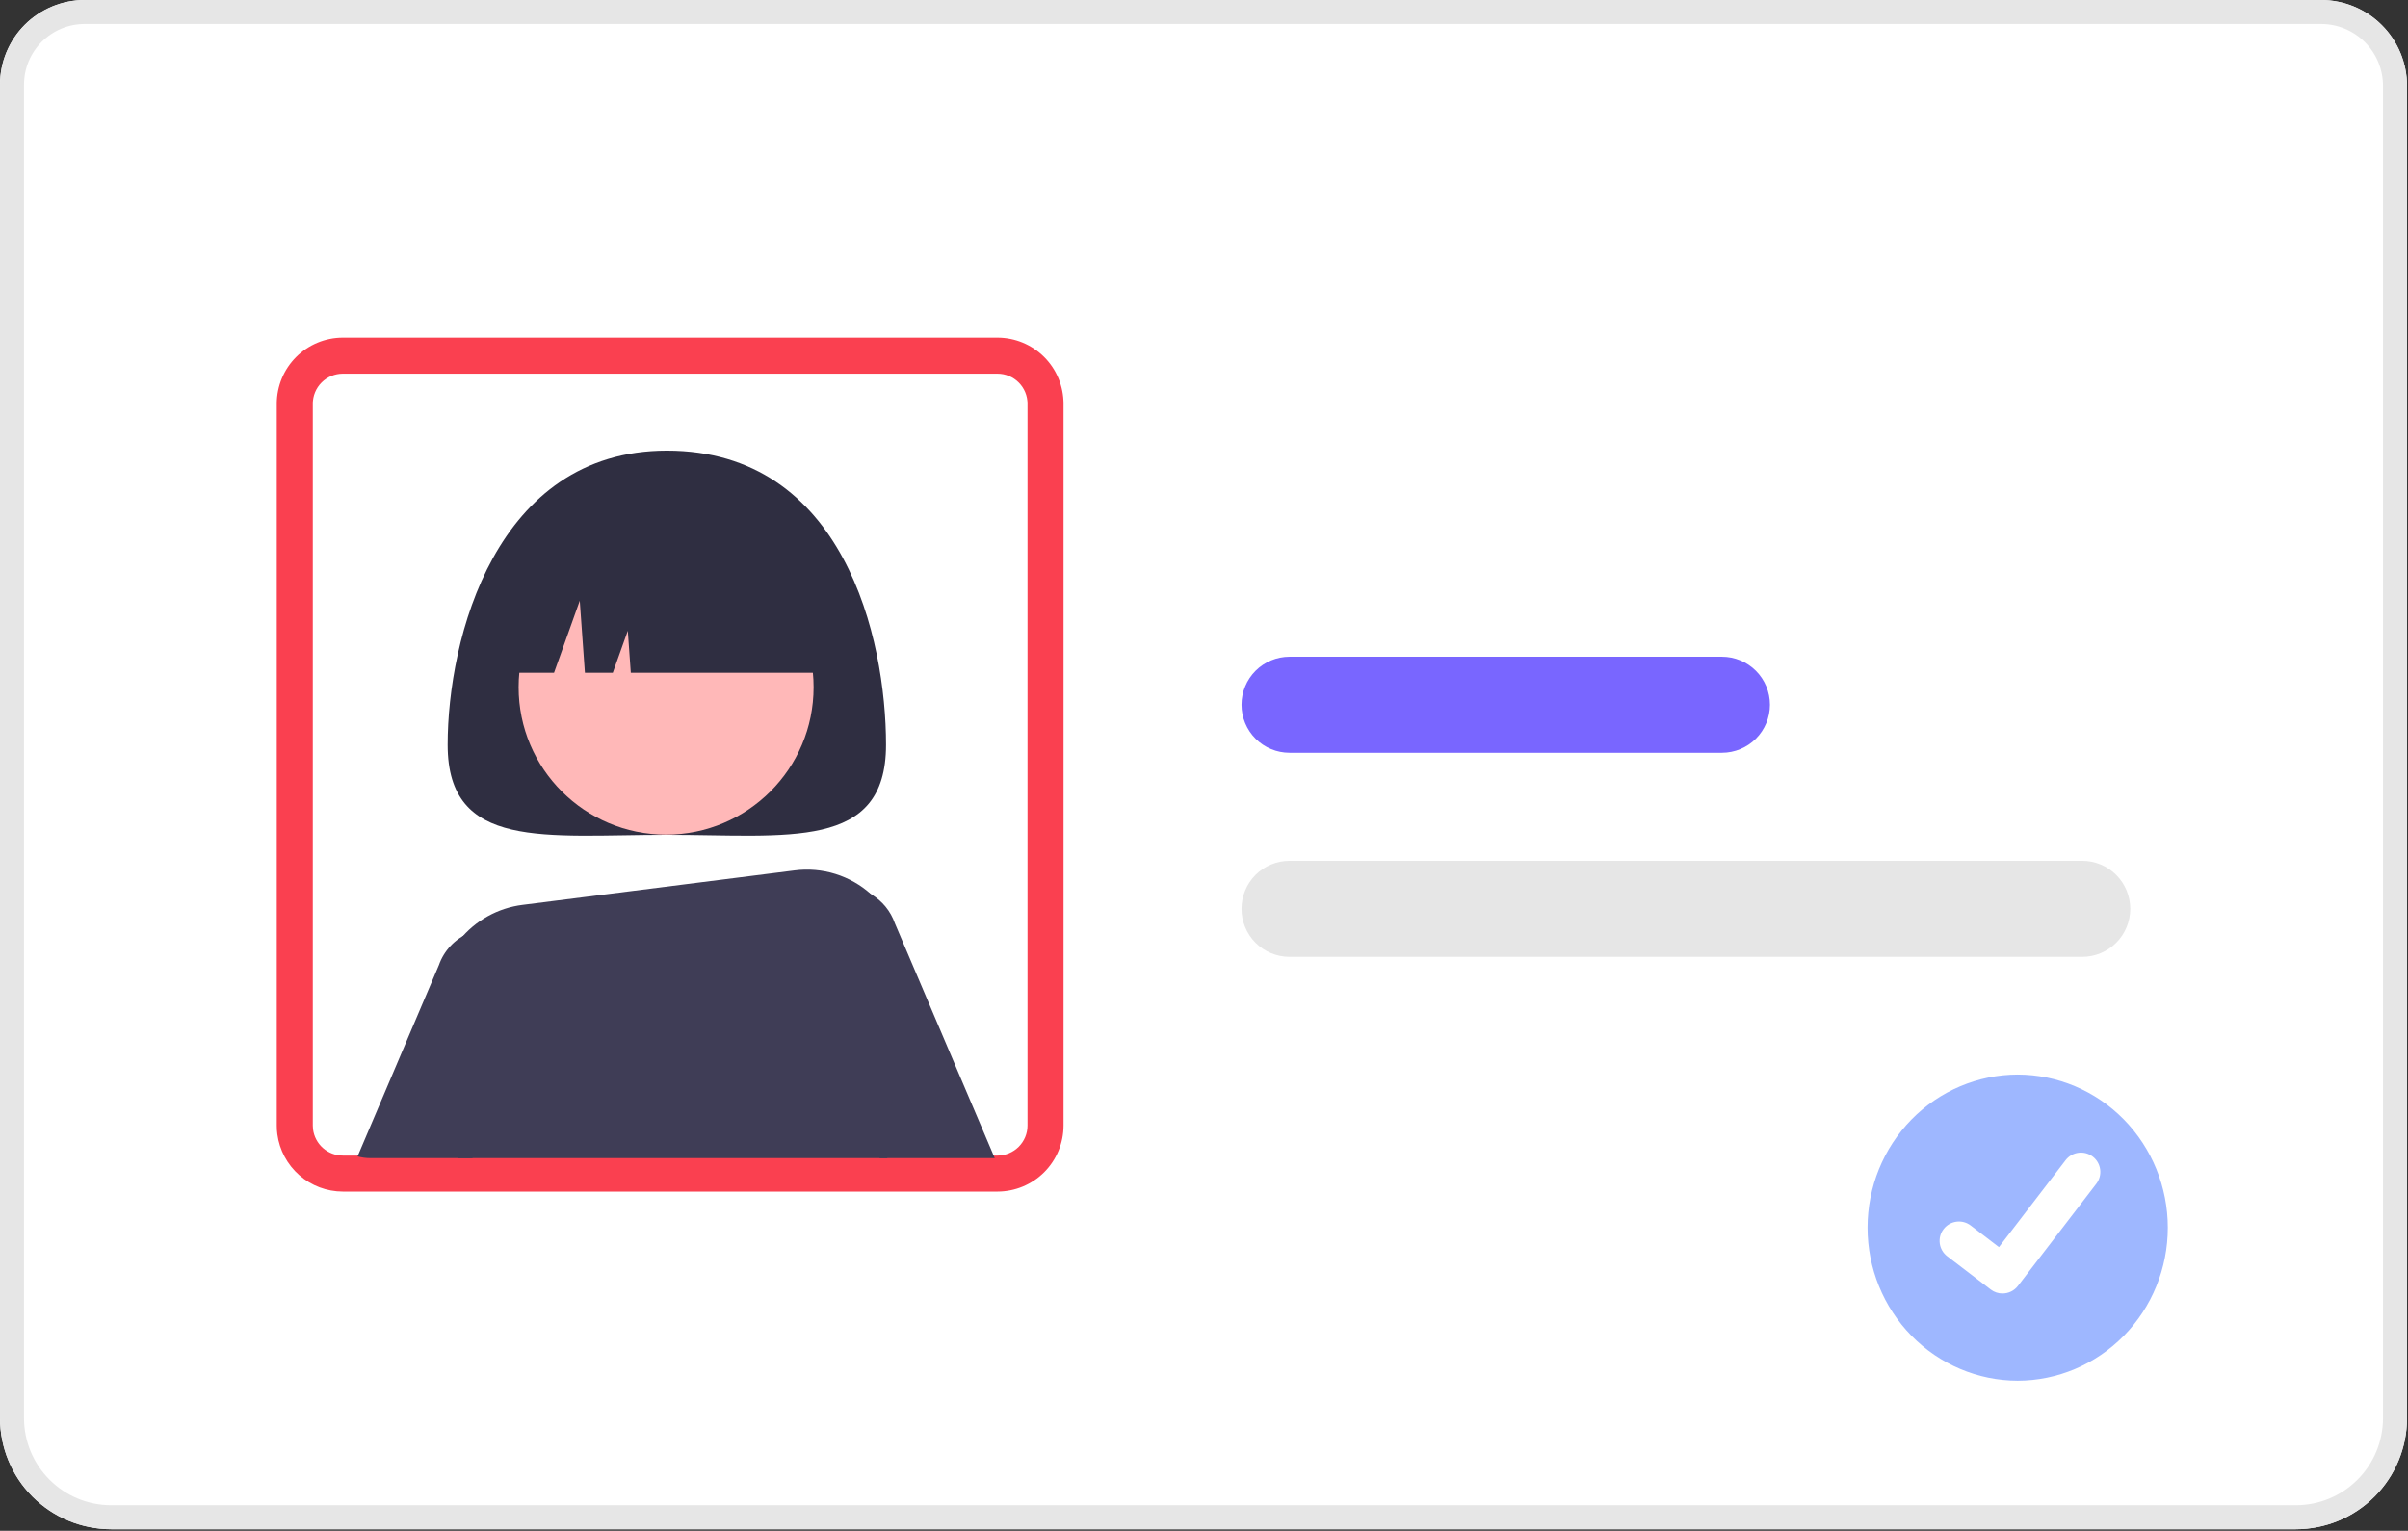<svg width="401" height="255" viewBox="0 0 401 255" fill="none" xmlns="http://www.w3.org/2000/svg">
<rect x="0" y="0" width="401" height="255" fill="#333333" stroke="none"/>
<g id="undraw_Hire_re_gn5j 1" clip-path="url(#clip0)">
<path id="Vector" d="M382.338 254.742H18.5C13.595 254.737 8.893 252.786 5.425 249.318C1.956 245.849 0.006 241.147 0 236.242V14.088C0.004 10.353 1.49 6.772 4.131 4.131C6.772 1.49 10.353 0.004 14.088 0H386.541C390.332 0.004 393.966 1.512 396.646 4.192C399.327 6.873 400.834 10.507 400.838 14.297V236.242C400.833 241.147 398.882 245.849 395.414 249.318C391.946 252.786 387.243 254.737 382.338 254.742Z" fill="white"/>
<path id="Vector_2" d="M382.338 254.742H18.5C13.595 254.737 8.893 252.786 5.425 249.318C1.956 245.849 0.006 241.147 0 236.242V14.088C0.004 10.353 1.49 6.772 4.131 4.131C6.772 1.49 10.353 0.004 14.088 0H386.541C390.332 0.004 393.966 1.512 396.646 4.192C399.327 6.873 400.834 10.507 400.838 14.297V236.242C400.833 241.147 398.882 245.849 395.414 249.318C391.946 252.786 387.243 254.737 382.338 254.742ZM14.088 4C11.413 4.003 8.849 5.067 6.958 6.958C5.067 8.85 4.003 11.414 4 14.088V236.242C4.004 240.086 5.533 243.772 8.252 246.49C10.97 249.209 14.656 250.738 18.5 250.742H382.338C386.183 250.738 389.868 249.209 392.587 246.49C395.305 243.772 396.834 240.086 396.838 236.242V14.297C396.835 11.567 395.75 8.95 393.819 7.019C391.889 5.089 389.271 4.003 386.541 4H14.088Z" fill="#E6E6E6"/>
<path id="Vector_3" d="M166.111 198.496H57.091C54.424 198.492 51.849 197.521 49.843 195.762C47.838 194.003 46.539 191.577 46.186 188.933C46.12 188.457 46.088 187.977 46.091 187.496V67.246C46.095 64.33 47.255 61.534 49.317 59.471C51.379 57.409 54.175 56.249 57.091 56.246H166.111C169.028 56.249 171.824 57.409 173.886 59.471C175.948 61.534 177.108 64.33 177.111 67.246V187.496C177.108 190.412 175.948 193.208 173.886 195.271C171.824 197.333 169.028 198.493 166.111 198.496ZM57.091 62.246C55.766 62.248 54.495 62.775 53.558 63.712C52.62 64.65 52.093 65.92 52.091 67.246V187.496C52.089 187.702 52.102 187.907 52.13 188.111C52.283 189.32 52.871 190.432 53.784 191.239C54.697 192.046 55.873 192.493 57.091 192.496H166.111C167.437 192.494 168.708 191.967 169.645 191.03C170.583 190.093 171.11 188.822 171.111 187.496V67.246C171.11 65.92 170.583 64.65 169.645 63.712C168.708 62.775 167.437 62.248 166.111 62.246H57.091Z" fill="#FA4050"/>
<path id="Vector_4" d="M346.747 159.396H214.747C212.625 159.396 210.59 158.553 209.09 157.053C207.59 155.552 206.747 153.518 206.747 151.396C206.747 149.274 207.59 147.239 209.09 145.739C210.59 144.239 212.625 143.396 214.747 143.396H346.747C348.869 143.396 350.903 144.239 352.404 145.739C353.904 147.239 354.747 149.274 354.747 151.396C354.747 153.518 353.904 155.552 352.404 157.053C350.903 158.553 348.869 159.396 346.747 159.396Z" fill="#E6E6E6"/>
<path id="Vector_5" d="M286.747 125.396H214.747C212.625 125.396 210.59 124.553 209.09 123.053C207.59 121.552 206.747 119.518 206.747 117.396C206.747 115.274 207.59 113.239 209.09 111.739C210.59 110.239 212.625 109.396 214.747 109.396H286.747C288.869 109.396 290.903 110.239 292.404 111.739C293.904 113.239 294.747 115.274 294.747 117.396C294.747 119.518 293.904 121.552 292.404 123.053C290.903 124.553 288.869 125.396 286.747 125.396Z" fill="#7966ff"/>
<path id="Vector_6" d="M147.548 124.066C147.548 141.739 131.206 139.066 111.048 139.066C90.889 139.066 74.548 141.739 74.548 124.066C74.548 106.393 82.53 75.066 111.048 75.066C140.548 75.066 147.548 106.393 147.548 124.066Z" fill="#2F2E41"/>
<path id="Vector_7" d="M149.024 153.81C148.32 151.778 146.917 150.062 145.064 148.97C144.707 148.75 144.332 148.56 143.944 148.4C142.32 147.724 140.533 147.537 138.804 147.86C137.075 148.183 135.477 149.003 134.206 150.22C132.935 151.437 132.046 152.997 131.648 154.711C131.25 156.425 131.36 158.217 131.964 159.87L146.504 192.92H165.654L149.024 153.81Z" fill="#3F3D56"/>
<path id="Vector_8" d="M85.574 155.61C84.425 155.054 83.171 154.748 81.895 154.712C80.619 154.675 79.35 154.908 78.171 155.396C76.991 155.884 75.928 156.616 75.052 157.544C74.175 158.472 73.505 159.575 73.084 160.78L59.544 192.63C60.238 192.823 60.954 192.921 61.674 192.92H78.664L90.144 166.84C90.91 164.734 90.866 162.42 90.022 160.345C89.177 158.27 87.592 156.582 85.574 155.61Z" fill="#3F3D56"/>
<path id="Vector_9" d="M110.926 139.037C124.49 139.037 135.487 128.04 135.487 114.475C135.487 100.911 124.49 89.915 110.926 89.915C97.361 89.915 86.365 100.911 86.365 114.475C86.365 128.04 97.361 139.037 110.926 139.037Z" fill="#FFB8B8"/>
<path id="Vector_10" d="M145.494 149.36C145.354 149.23 145.214 149.09 145.064 148.97C143.352 147.426 141.326 146.272 139.125 145.586C136.924 144.901 134.6 144.701 132.314 145L87.054 150.73C82.908 151.243 79.125 153.351 76.507 156.607C73.89 159.863 72.644 164.01 73.034 168.17C73.654 175.15 74.654 183.96 76.254 192.92H147.754L150.384 162.36C150.596 159.965 150.266 157.553 149.42 155.303C148.573 153.053 147.231 151.021 145.494 149.36Z" fill="#3F3D56"/>
<path id="Vector_11" d="M82.548 112.066H92.262L96.548 100.066L97.405 112.066H102.048L104.548 105.066L105.048 112.066H139.548C139.548 105.17 136.809 98.557 131.933 93.681C127.057 88.805 120.443 86.066 113.548 86.066H108.548C101.652 86.066 95.039 88.805 90.163 93.681C85.287 98.557 82.548 105.17 82.548 112.066Z" fill="#2F2E41"/>
<path id="Vector_12" d="M336 179C329.365 179.012 323.007 181.705 318.32 186.485C313.633 191.266 311 197.745 311 204.5C311 211.255 313.632 217.734 318.319 222.514C323.006 227.295 329.365 229.987 336 230H336C342.635 229.988 348.993 227.295 353.681 222.515C358.368 217.734 361 211.255 361 204.5C361 197.745 358.368 191.266 353.681 186.485C348.993 181.705 342.635 179.012 336 179Z" fill="#9EB7FF"/>
<path id="Path 396" d="M333.473 215.475C332.779 215.476 332.103 215.252 331.547 214.835L331.513 214.809L324.259 209.26C323.582 208.74 323.139 207.972 323.027 207.125C322.916 206.278 323.146 205.421 323.665 204.743C324.185 204.065 324.953 203.622 325.799 203.509C326.646 203.397 327.503 203.625 328.181 204.144L332.88 207.747L343.983 193.262C344.24 192.926 344.561 192.644 344.928 192.432C345.294 192.221 345.699 192.083 346.118 192.028C346.538 191.972 346.964 192 347.373 192.109C347.781 192.219 348.165 192.408 348.501 192.665L348.501 192.666L348.433 192.761L348.503 192.666C349.181 193.187 349.624 193.955 349.736 194.802C349.848 195.649 349.619 196.506 349.099 197.184L336.04 214.214C335.738 214.607 335.349 214.924 334.905 215.142C334.46 215.36 333.971 215.473 333.476 215.471L333.473 215.475Z" fill="white"/>
</g>
<defs>
<clipPath id="clip0">
<rect width="401" height="255" fill="white"/>
</clipPath>
</defs>
</svg>
